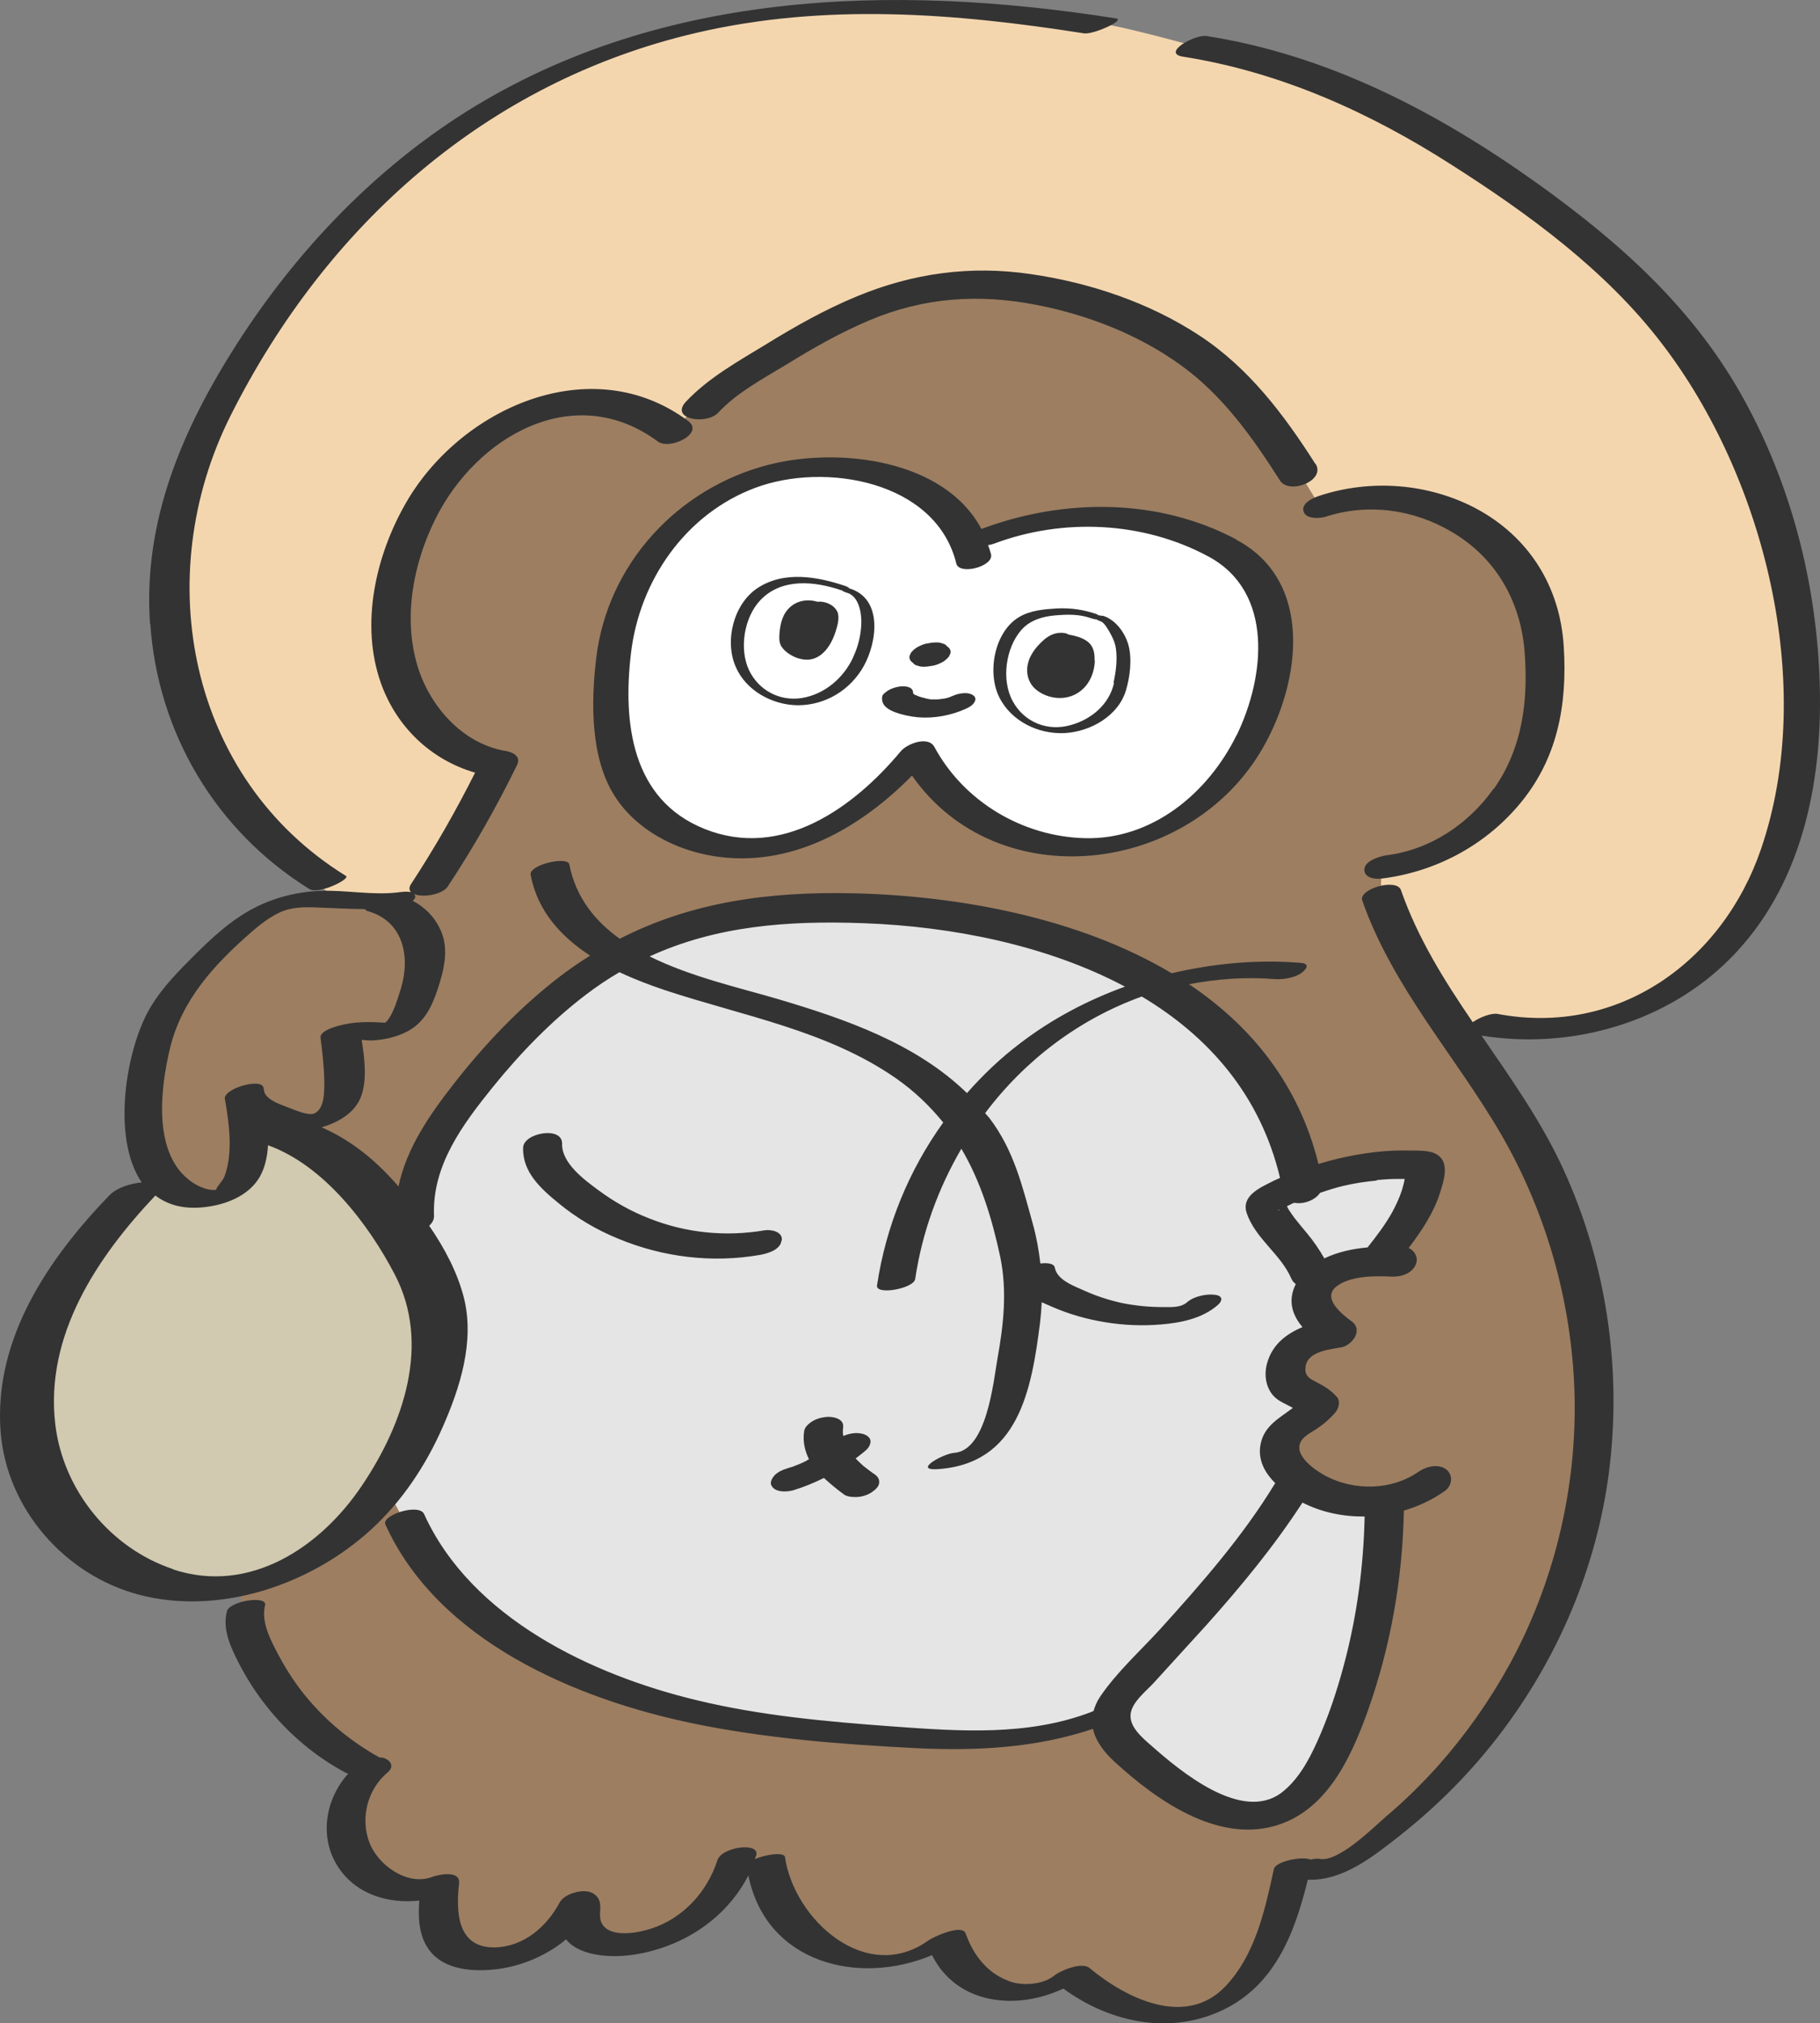 <svg width="331" height="368" viewBox="0 0 331 368" fill="none" xmlns="http://www.w3.org/2000/svg">
<rect x="0" y="0" width="331" height="368" fill="#808080" stroke="none"/>
<path d="M160 55L182 51.5L190.5 52.5L216 63L234.5 83L240.5 92.5L244.5 91.5H260L272.5 99L280.5 110.5L281 126.5L278.5 138L268.5 152L256 157C254.333 157 251.1 157.1 251.5 157.5C251.9 157.9 252 162.333 252 164.5H253L264 185.5L279 207.5L287.5 230.5L290 262.5L282.5 292L269 317L253.5 333.5L239.5 339.5L235 341L232.5 352.5L220 365.5L214 367L202.5 364L195.5 360L185 362L178.5 360.5L172 353.5L166.5 356L158.5 357L154 356L146 351L140 341L134.5 339L130.5 345.5L121 352L112 353L104.5 349L100.5 353L92.5 356L83 355L79.5 344L68 342L62.5 332.5L66.5 323L51.5 308L44.5 296L43.5 288.5L56 283.5L71 271L74 277.5L88 294L104.5 304L134.5 313L167 316.5H181.5L199 313L203.5 314.5L212.5 325L227 330.5L236.5 326.5L247 309.5L252 273L239 270.5L233.5 263L237.5 258L236.5 254.5L234.5 250.5L239 242L241.5 232.5L252 230L256 223.5L259.5 213.5L255.5 211.5L236.5 213.5L222.5 188L206 175.5L171.5 166.5L145.5 165.5L125.5 169L106 178L89 193L78.5 211.5L73 223L67 218L46 201.5L44 214.5L40.5 218L34.5 218.5L28 211.5L27 199L28.5 185.5L37.5 175L45.5 167.5L56.5 163L73 164L78 161L89.5 139L75.5 128.5L71 114.5L74 100.5L81 84.5L96 75L111 73L122.5 77.5L129 73L143 62.5L160 55Z" fill="#9D7E61"/>
<path d="M166 88L176.5 99.5L187.5 95L196 93.5L210 95L223.5 99.5L231.5 110L232.5 121L224 139L213 150.5L200 154H190.5L177 148L167.5 137L159.5 145L148.5 152L137 155L125 152L115 142.5L110 124L116.5 102.5L128.5 91.5L140 86.5L152.5 85L166 88Z" fill="white"/>
<path d="M195.5 3.5C204 4.5 215.5 8 221.5 9.5L228 11L246.5 17L271 30.5L293.5 48.5L313 69.5L324.5 100L328.5 134.5L321.5 160L313 173.5L291.5 186L274.5 187L266.5 188C262.167 181.5 253.2 167.8 252 165C250.8 162.2 251.167 158.833 251.5 157.5L262.5 154.5L273 148L279.5 134.5L281.5 121.5L278.5 104.5L266.5 95.5L256 90L240 92L230.5 76.5L213 61L196.5 54L173.5 51.5L152.5 57L128 73L123 77.5L120 76.5L112.5 74H102L90 79L79 87L71.5 110L72 120L78.5 132.5L90 139L78.5 161L71.5 164C69.833 164.167 65.5 164.2 61.5 163C57.5 161.8 52.167 155.833 50 153L37 134L31 115.5L32 94.5L38 76L44.5 64L56.5 49L69.5 35L84.5 22.5L98 14.5L118.5 7L124 5.5L141.5 2.5L158 1L175.5 2C179.333 2.167 188.7 2.7 195.5 3.5Z" fill="#F4D6AE"/>
<path d="M110 174L134 166L151.5 165L181 168L204 174L227.5 193.5L238.5 214L251.5 211.5L260.5 212.5L252 229.5L246.5 229L239.5 234.5V243L235 248.5L238.5 256L234 259.5L235 269.5L239.5 270.5L250 273L251.5 278.5L248.5 302L245 317L232 329L223 330.5L208.5 320.5L200.5 313L179.5 317L159 315H142.5L110 306L94.5 300L74.5 278.5L70.5 271L71.5 267.5L80 244.5L75 222.5L77.5 212L92.5 190.5L110 174Z" fill="#E5E5E5"/>
<path d="M64 212.5L46.5 203.5L43.5 215L39.5 218L33.5 217L28 214.5L12.5 231.5L5 250L7 272L30 289.5L48 287.5L68 274.5L74.5 259L79 244.5L71.5 225.5L64 212.5Z" fill="#D1C9B0"/>
<path d="M224.838 98.111C210.567 90.522 193.385 90.619 178.483 96.213C171.784 83.565 152.66 81.279 139.943 84.49C123.342 88.673 110.479 102.538 108.441 119.661C107.47 127.688 107.324 138.001 111.935 145.006C115.867 150.99 122.808 154.59 129.798 155.708C143.729 157.946 156.397 150.698 165.863 141.066C181.444 163.346 216.489 159.211 229.741 135.909C236.585 123.893 238.963 105.651 224.838 98.159V98.111ZM224.887 133.72C219.693 144.276 209.548 152.741 197.316 152.449C186.007 152.157 175.328 145.833 169.94 135.861C168.824 133.769 164.94 135.277 163.824 136.639C155.184 147.001 142.078 156.39 128.099 150.747C114.896 145.444 113.246 131.531 114.751 118.834C116.304 105.554 124.701 93.441 137.37 88.722C149.942 84.003 170.231 87.408 173.92 102.489C174.454 104.678 180.813 103.024 180.23 100.786C180.085 100.202 179.891 99.667 179.696 99.132C180.036 99.132 180.424 98.986 180.764 98.889C193.287 94.17 207.898 94.803 219.79 101.224C231.731 107.645 230.08 123.115 224.887 133.769V133.72ZM239.254 84.344C241.196 87.408 234.497 90.035 232.798 87.408C227.799 79.576 222.411 71.939 214.79 66.442C207.073 60.847 197.753 57.247 188.482 55.447C177.949 53.404 167.998 54.085 158.096 58.269C152.903 60.458 148 63.231 143.195 66.198C138.875 68.825 134.069 71.355 130.623 75.052C128.487 77.338 121.74 76.268 124.75 73.058C128.876 68.679 134.264 65.712 139.36 62.599C144.651 59.339 150.087 56.274 155.864 53.891C166.105 49.658 176.541 48.248 187.463 49.853C198.238 51.41 209.111 55.058 218.237 61.09C227.168 66.977 233.527 75.441 239.206 84.344H239.254ZM271.63 143.547C276.921 136.104 277.989 127.299 277.261 118.348C276.484 109.202 271.97 101.37 263.961 96.7C257.02 92.614 248.768 91.495 241.099 93.976C240.031 94.316 237.458 94.462 237.07 93.003C236.633 91.446 238.963 90.473 240.079 90.133C249.302 87.117 259.689 87.895 268.329 92.419C278.037 97.576 283.716 106.624 284.396 117.569C285.075 128.32 283.231 138.244 276.096 146.563C269.786 153.957 260.854 158.627 251.243 159.795C250.03 159.941 248.088 159.698 248.137 158.092C248.234 156.535 250.904 155.757 252.117 155.563C260.029 154.59 267.067 149.92 271.63 143.449V143.547ZM80.482 259.618C83.686 252.37 86.355 243.954 84.365 236.024C83.2 231.452 80.87 227.025 78.055 222.938C78.589 222.452 78.977 221.82 78.929 221.09C78.589 211.944 84.122 204.55 89.607 197.739C94.607 191.561 100.189 185.772 106.499 180.956C108.538 179.399 110.576 178.037 112.663 176.821C115.43 178.135 118.294 179.205 121.061 180.129C135.186 184.799 150.427 187.426 162.902 196.085C166.397 198.518 169.163 201.242 171.542 204.161C165.28 212.869 161.106 223.036 159.504 233.787C159.213 235.635 166.202 234.37 166.445 232.619C167.707 224.106 170.668 216.079 174.842 208.928C178.289 214.766 180.376 221.382 181.929 228.679C183.191 234.906 182.512 240.986 181.395 247.165C180.667 251.348 179.454 263.85 173.532 264.24C171.59 264.385 165.911 267.499 170.522 267.207C185.278 266.234 187.608 252.759 189.162 240.5C189.307 239.235 189.404 238.019 189.453 236.851C190.132 237.143 190.763 237.435 191.346 237.678C194.452 239.041 197.753 239.965 201.102 240.5C204.403 241.035 207.801 241.181 211.15 240.889C214.742 240.597 218.625 239.819 221.44 237.387C222.46 236.511 222.363 235.635 220.906 235.489C219.402 235.295 217.12 235.781 215.955 236.803C214.742 237.873 213.091 237.727 211.393 237.727C208.966 237.727 206.49 237.484 204.063 236.997C201.636 236.462 199.258 235.684 197.025 234.662C195.18 233.835 192.22 232.765 191.831 230.527C191.686 229.798 190.521 229.652 189.21 229.798C188.919 227.414 188.531 225.079 187.851 222.647C185.909 215.69 184.405 209.171 179.891 203.285C179.648 202.993 179.405 202.75 179.162 202.458C186.443 192.777 196.297 185.334 207.655 181.248C219.79 188.496 229.207 199.15 232.798 214.231C232.313 214.474 231.779 214.668 231.342 214.912C229.11 216.031 225.712 217.539 226.731 220.603C228.284 225.273 232.944 228.095 234.837 232.522C235.031 232.96 235.323 233.3 235.662 233.543C234.934 235.003 234.643 236.608 235.128 238.262C235.468 239.43 236.099 240.451 236.876 241.376C233.963 242.592 231.488 244.489 230.517 247.7C229.886 249.694 230.08 251.932 231.391 253.635C232.362 254.851 233.866 255.337 235.128 256.067C232.75 257.915 229.935 259.229 229.255 262.683C228.721 265.456 229.983 267.839 231.925 269.737C226.052 279.417 218.576 287.931 211.004 296.298C207.364 300.287 203.044 304.179 200.034 308.654C199.452 309.53 199.112 310.405 198.869 311.232C198.772 311.232 198.675 311.232 198.578 311.33C186.977 315.805 174.503 314.881 162.368 314.005C150.427 313.13 138.389 312.059 126.74 309.238C107.664 304.665 85.724 294.303 77.133 275.38C76.21 273.337 69.318 275.574 70.094 277.277C79.705 298.487 104.752 309.043 126.109 313.47C139.36 316.194 153.048 317.265 166.542 317.946C177.512 318.481 188.336 317.946 198.772 314.443C199.258 316.632 200.762 318.675 202.753 320.475C210.179 327.286 221.052 335.021 231.634 332.151C241.147 329.572 245.613 319.892 248.671 311.427C252.894 299.606 255.078 287.249 255.321 274.747C257.942 273.969 260.466 272.801 262.747 271.196C264.058 270.272 264.349 268.375 263.087 267.304C261.631 266.137 259.398 266.721 258.039 267.645C253.185 271.05 246.487 271.196 241.244 268.52C239.4 267.548 235.08 264.726 236.633 262.099C237.216 261.126 238.526 260.494 239.4 259.91C240.71 259.034 241.875 258.061 242.895 256.845C243.477 256.116 243.817 254.851 243.137 254.072C242.021 252.808 240.808 252.078 239.351 251.348C238.332 250.813 237.361 250.327 237.41 249.013C237.41 245.851 241.584 245.462 243.865 245.073C245.856 244.732 247.991 241.959 245.856 240.354C244.205 239.138 240.371 236.17 242.992 234.03C245.467 232.035 249.981 232.035 252.942 232.181C254.641 232.279 256.777 231.743 257.505 229.944C257.99 228.727 257.311 227.511 256.194 226.976C258.524 223.911 260.709 220.652 261.874 217.003C262.505 214.96 263.67 211.701 261.582 210.144C260.514 209.366 259.155 209.317 257.845 209.269C256.437 209.269 255.03 209.22 253.622 209.269C248.962 209.463 244.254 210.339 239.788 211.701C236.196 197.156 227.508 186.551 216.247 179.01C221.295 178.037 226.537 177.648 231.973 178.086C233.478 178.183 235.759 177.794 236.924 176.773C237.895 175.946 237.992 175.216 236.487 175.119C228.673 174.486 220.761 175.216 213.092 177.016C196.151 166.897 174.309 162.908 155.135 162.47C139.7 162.13 125.721 164.076 112.712 170.74C108.149 167.481 104.703 163.151 103.538 157.217C103.247 155.66 96.16 157.265 96.5 159.114C97.762 165.73 102.033 170.351 107.324 173.805C105.48 174.973 103.684 176.189 101.888 177.551C94.655 183.097 88.248 189.81 82.618 197.01C78.201 202.653 73.929 208.782 72.473 215.787C72.036 215.301 71.599 214.766 71.162 214.328C67.473 210.339 63.299 207.128 58.493 205.036C61.454 204.161 64.561 202.458 65.677 199.393C66.794 196.377 66.308 192.485 65.774 189.129C66.502 189.178 67.231 189.275 67.91 189.226C69.997 189.08 72.182 188.594 74.026 187.621C77.133 186.015 78.492 183.194 79.56 180.032C80.725 176.481 81.744 172.638 80.094 169.086C79.026 166.751 77.23 164.951 75.045 163.833C75.288 163.638 75.482 163.395 75.531 163.151C75.531 162.908 75.434 162.762 75.337 162.616C76.939 163.297 80.482 162.714 81.453 161.206C86.112 154.152 90.287 146.806 94.024 139.169C94.801 137.563 93.345 136.834 91.986 136.59C84.074 135.277 78.055 128.369 75.871 120.926C73.298 112.121 75.191 102.392 79.22 94.316C86.695 79.333 104.46 69.069 119.653 80.306C121.837 81.911 128.196 78.798 125.138 76.56C107.518 63.474 83.686 74.225 73.783 91.543C68.299 101.127 65.483 113.532 69.269 124.234C72.133 132.261 78.395 138.196 86.404 140.531C82.909 147.487 79.074 154.2 74.803 160.719C74.317 161.4 74.414 161.935 74.754 162.276C74.026 162.081 73.055 162.227 72.618 162.276C67.862 162.908 62.959 161.838 58.154 162.033C53.591 162.227 49.125 163.443 45.145 165.73C41.602 167.773 38.592 170.546 35.68 173.416C32.622 176.481 29.515 179.545 27.283 183.34C22.866 190.88 20.244 207.031 25.778 215.058C23.739 215.252 21.264 215.982 19.856 217.441C8.838 228.873 -1.113 243.419 0.101 260.251C1.12 274.309 11.701 286.422 25.195 290.022C39.854 293.914 56.455 288.271 67.425 278.25C73.055 273.142 77.424 266.575 80.482 259.618ZM232.75 219.971C232.75 219.971 232.653 220.068 232.604 220.117C232.313 220.166 232.41 220.117 232.75 219.971ZM248.185 275.769C247.991 284.914 246.778 294.011 244.399 302.865C243.137 307.584 241.584 312.254 239.594 316.681C238.041 320.135 236.099 323.735 233.041 326.07C225.809 331.469 214.693 322.178 209.403 317.508C207.849 316.146 205.422 314.151 205.616 311.865C205.762 309.676 208.335 307.681 209.742 306.173C212.946 302.622 216.198 299.119 219.402 295.568C225.712 288.514 231.731 281.217 236.876 273.288C240.419 275.088 244.302 275.866 248.234 275.818L248.185 275.769ZM250.418 214.62C251.583 214.522 252.797 214.425 253.962 214.425C254.447 214.425 254.981 214.425 255.466 214.425C255.369 215.106 255.127 215.885 254.981 216.42C254.544 217.782 253.913 219.144 253.234 220.409C251.972 222.695 250.37 224.787 248.719 226.879C246.001 227.122 243.283 227.706 240.856 228.873C239.934 227.268 238.914 225.76 237.701 224.301C236.924 223.376 236.196 222.501 235.468 221.576C235.08 221.041 234.692 220.506 234.352 219.971C234.303 219.874 234.158 219.63 234.061 219.387C234.4 219.193 234.789 219.047 235.128 218.852C235.225 218.852 235.274 218.803 235.371 218.755C237.021 219.095 239.157 218.317 240.079 216.955C241.487 216.468 242.846 216.031 244.302 215.69C246.292 215.204 248.331 214.912 250.37 214.717L250.418 214.62ZM157.271 167.919C172.998 168.503 190.327 171.859 204.597 179.448C197.753 181.929 191.297 185.334 185.521 189.761C181.978 192.437 178.774 195.502 175.862 198.81C166.542 189.761 153.728 185.334 141.399 181.686C134.458 179.643 125.575 177.648 118.148 173.951C130.235 168.405 143.195 167.384 157.271 167.919ZM30.923 190.637C33.059 181.783 39.078 175.313 45.776 169.476C47.281 168.162 48.931 166.897 50.727 166.022C52.911 164.951 55.29 164.951 57.668 165.049C60.581 165.146 63.493 165.341 66.357 165.341C66.454 165.487 66.6 165.632 66.939 165.73C73.395 167.578 74.657 174.048 72.91 179.789C72.521 181.053 72.133 182.318 71.648 183.486C71.405 184.021 71.162 184.605 70.823 185.091C70.628 185.432 70.337 185.772 70.046 186.015C67.133 185.821 64.318 185.772 61.454 186.599C60.629 186.842 58.105 187.572 58.299 188.788C58.639 191.415 58.93 193.994 58.979 196.669C58.979 198.42 59.076 201.631 57.183 202.507C56.115 202.993 53.591 201.874 52.426 201.437C51.115 200.901 48.64 200.172 48.057 198.615C48.057 198.372 47.961 198.08 47.912 197.837C47.621 196.037 41.019 197.837 40.874 199.734C41.65 204.112 42.427 209.512 40.874 213.841C40.534 214.814 39.563 215.593 39.272 216.42C38.981 216.42 38.738 216.42 38.447 216.42C36.894 216.225 35.389 215.447 34.224 214.474C27.768 209.269 29.224 197.691 30.923 190.637ZM31.506 285.401C20.05 281.606 11.459 271.001 10.051 259.034C8.158 242.835 17.672 228.63 28.253 217.441C30.632 219.241 33.787 220.117 38.058 219.436C41.844 218.852 45.873 217.052 47.572 213.404C48.3 211.847 48.64 210.096 48.737 208.296C58.93 211.944 67.085 222.744 71.793 231.792C78.395 244.44 73.395 258.937 65.871 270.126C58.299 281.461 45.388 290.022 31.506 285.45V285.401ZM27.283 113.434C25.972 94.657 33.253 77.874 43.204 62.355C53.591 46.205 67.036 31.902 83.103 21.395C118.779 -1.859 162.222 -3.075 202.947 3.347C204.791 3.639 198.821 6.314 197.171 6.071C173.726 2.374 149.99 0.525 126.643 5.974C88.491 14.876 59.367 40.902 41.942 75.587C27.234 104.873 34.272 141.601 62.911 159.308C63.833 159.843 57.96 162.762 56.261 161.692C39.32 151.184 28.69 133.38 27.331 113.434H27.283ZM269.446 188.351C274.834 196.231 280.416 204.063 284.396 212.82C292.211 229.944 295.026 249.256 292.599 267.888C290.366 285.06 283.377 301.503 272.892 315.27C267.698 322.129 261.582 328.307 254.835 333.659C249.884 337.55 244.302 342.123 237.847 341.88C235.42 351.852 231.634 361.679 221.44 366.009C211.927 370.046 201.491 367.614 193.385 361.679C184.842 365.717 174.017 364.598 169.503 355.598C156.155 361.241 139.312 357.058 136.108 341.102C132.807 347.523 126.886 352.242 119.896 354.431C116.11 355.647 111.644 356.231 107.712 355.355C106.014 354.966 104.072 354.188 102.956 352.728C98.83 356.133 93.588 358.128 88.248 358.323C84.559 358.468 80.239 357.787 77.958 354.528C76.162 351.998 76.016 348.739 76.259 345.674C70.823 346.258 65.095 344.701 61.746 339.934C57.911 334.486 59.076 327.286 63.347 322.567C63.202 322.567 63.056 322.518 62.959 322.47C57.377 319.502 52.475 315.367 48.543 310.405C46.553 307.924 44.854 305.249 43.398 302.427C41.942 299.557 40.437 296.395 41.262 293.087C41.747 291.141 48.689 290.12 48.203 291.968C47.426 295.082 49.32 298.487 50.727 301.162C52.135 303.789 53.785 306.319 55.678 308.605C59.367 313.081 63.93 316.827 69.027 319.648C69.269 319.648 69.561 319.648 69.803 319.746C71.114 320.183 71.745 321.351 70.483 322.372C66.842 325.437 65.483 330.642 67.182 335.118C68.735 339.204 74.026 343.047 78.54 341.393C79.705 340.956 83.734 340.08 83.491 342.512C82.909 347.718 83.103 354.333 90.044 354.188C95.286 354.042 99.412 350.442 101.791 346.015C102.664 344.361 106.256 343.388 107.858 344.361C110.431 345.966 108.101 348.496 109.848 350.393C111.693 352.388 116.158 351.512 118.391 350.782C124.216 348.934 128.633 344.069 130.477 338.329C131.303 335.848 138.341 334.972 137.516 337.502C137.467 337.696 137.321 337.939 137.273 338.134C139.312 337.258 142.612 336.821 142.758 337.745C144.408 349.128 157.562 361.095 168.921 352.874C169.746 352.29 174.988 349.858 175.619 351.658C176.541 354.236 177.9 356.523 180.036 358.323C181.104 359.198 182.22 359.831 183.482 360.317C185.812 361.241 189.598 360.998 191.637 359.393C192.802 358.42 196.734 356.766 198.141 357.933C204.791 363.479 215.567 368.782 222.751 361.387C228.284 355.647 230.032 347.474 231.682 339.934C232.022 338.475 237.118 337.55 238.332 338.231C238.963 338.085 239.594 337.988 239.982 338.085C243.38 338.766 249.593 332.54 252.117 330.351C255.515 327.48 258.67 324.367 261.631 321.059C266.582 315.465 270.902 309.335 274.494 302.816C282.503 288.174 286.58 271.537 286.386 254.851C286.143 237.922 281.532 221.09 273.086 206.447C264.737 192.048 253.331 179.691 247.749 163.784C247.021 161.692 254.01 159.649 254.787 161.887C257.845 170.643 262.699 178.378 267.844 185.918C269.155 184.994 271.242 184.216 272.358 184.41C294.249 188.545 313.228 174.973 320.266 154.444C330.46 124.72 320.898 86.776 302.21 62.453C292.065 49.172 277.94 38.859 263.961 29.956C249.011 20.373 232.75 13.076 215.13 10.303C211.198 9.671 217.266 6.217 219.45 6.557C241.536 10.011 261.388 20.373 279.396 33.216C294.832 44.259 308.374 56.372 317.5 73.252C326.334 89.549 330.8 108.132 330.994 126.618C331.188 144.422 326.916 162.86 313.519 175.459C301.87 186.405 285.075 190.88 269.446 188.351ZM142.127 225.663C141.884 227.365 139.554 227.998 138.195 228.241C129.555 229.749 120.624 228.679 112.518 225.322C108.538 223.717 104.849 221.528 101.548 218.803C98.344 216.176 94.995 213.16 95.141 208.734C95.189 206.058 102.276 204.744 102.228 208.004C102.13 211.555 106.256 214.571 108.829 216.468C111.644 218.56 114.751 220.311 118.003 221.576C124.701 224.252 131.934 224.982 139.069 223.765C140.234 223.571 142.418 224.009 142.175 225.614L142.127 225.663ZM146.738 265.602C146.738 265.602 147.029 265.456 147.126 265.407C146.35 263.85 145.961 262.05 146.253 260.299C146.35 259.569 146.981 259.034 147.515 258.645C148.291 258.11 149.262 257.818 150.184 257.721C151.349 257.575 153.582 257.964 153.339 259.618C153.291 259.959 153.291 260.251 153.291 260.591C153.291 260.786 153.339 260.98 153.388 261.175C154.504 260.688 155.718 260.494 156.883 260.786C157.465 260.932 158.145 261.321 158.291 261.905C158.436 262.488 158.048 263.218 157.66 263.607C157.028 264.191 156.3 264.726 155.621 265.261C156.058 265.748 156.543 266.185 157.028 266.623C157.708 267.158 158.388 267.693 159.116 268.18C159.65 268.569 159.941 269.007 159.892 269.688C159.844 270.418 159.164 270.953 158.63 271.342C157.902 271.877 156.834 272.218 155.961 272.266C155.281 272.315 154.213 272.266 153.582 271.877C152.32 270.953 151.058 269.931 149.845 268.812C148.049 269.688 146.204 270.466 144.263 271.05C143.049 271.391 140.768 271.488 140.234 270.029C140.04 269.445 140.525 268.715 140.865 268.326C141.496 267.693 142.37 267.304 143.195 267.061C143.437 266.964 143.729 266.915 143.971 266.818C143.971 266.818 143.971 266.818 144.02 266.818C144.457 266.623 144.942 266.477 145.379 266.283C145.816 266.088 146.301 265.894 146.738 265.65V265.602ZM165.669 120.245C165.426 119.953 165.329 119.661 165.426 119.272L165.669 118.737C165.96 118.348 166.348 118.007 166.736 117.764C166.979 117.618 167.27 117.472 167.513 117.375C167.95 117.18 168.435 117.034 168.921 116.986C169.357 116.888 169.843 116.84 170.28 116.84C170.668 116.84 171.056 116.888 171.396 117.034C171.687 117.083 171.979 117.229 172.173 117.472C172.318 117.618 172.464 117.715 172.61 117.861C172.852 118.153 172.949 118.445 172.852 118.834L172.61 119.369C172.318 119.758 171.93 120.099 171.542 120.342C171.299 120.488 171.008 120.634 170.765 120.731C170.328 120.926 169.843 121.072 169.358 121.121C168.921 121.218 168.435 121.267 167.998 121.267C167.61 121.267 167.222 121.218 166.882 121.072C166.591 121.023 166.3 120.877 166.105 120.634C165.96 120.488 165.814 120.391 165.669 120.245ZM177.172 126.618C177.512 126.958 177.415 127.445 177.172 127.785C176.833 128.32 176.202 128.661 175.668 128.904C172.998 130.12 169.891 130.704 166.979 130.461C165.474 130.315 164.067 130.023 162.659 129.488C161.446 129.001 160.281 128.272 160.426 126.812C160.426 126.277 161.106 125.888 161.494 125.596C162.125 125.207 162.902 124.964 163.63 124.866C164.504 124.72 166.154 124.866 166.057 126.083C166.057 125.937 166.057 125.937 166.057 126.083C165.96 125.985 165.96 125.937 166.057 126.083C166.105 126.18 166.202 126.229 166.3 126.326C166.154 126.229 166.154 126.229 166.3 126.326C166.688 126.472 167.028 126.666 167.416 126.764C167.513 126.764 167.853 126.91 167.901 126.91C168.095 126.91 168.29 127.007 168.484 127.056C168.726 127.104 168.969 127.153 169.26 127.201C169.309 127.201 169.406 127.201 169.455 127.201C169.697 127.201 169.891 127.201 170.134 127.201C170.183 127.201 170.28 127.201 170.425 127.201C170.862 127.201 171.299 127.104 171.687 127.056C171.784 127.056 171.833 127.056 171.93 127.007C172.124 127.007 172.318 126.91 172.513 126.861C172.561 126.861 172.61 126.861 172.658 126.812C172.901 126.715 173.144 126.618 173.386 126.52C174.357 126.083 176.202 125.742 177.124 126.569L177.172 126.618ZM199.112 120.099C199.064 122.531 197.947 124.964 195.763 126.18C193.53 127.445 190.618 127.104 188.579 125.547C186.54 123.991 186.346 121.267 187.56 119.126C188.142 118.056 189.016 117.083 189.987 116.256C191.055 115.38 192.22 114.942 193.579 115.137C193.773 115.137 194.113 115.283 194.404 115.429C195.52 115.624 196.637 115.915 197.607 116.548C198.821 117.375 199.112 118.64 199.064 120.05L199.112 120.099ZM152.272 111.197C152.757 112.316 152.32 113.726 151.98 114.845C151.398 116.645 150.427 118.494 148.728 119.467C147.515 120.148 146.253 120.099 144.942 119.661C143.923 119.272 142.806 118.591 142.175 117.667C141.544 116.791 141.739 115.478 141.836 114.456C141.981 113.386 142.273 112.316 142.855 111.391C144.117 109.494 146.301 108.813 148.486 109.397C148.486 109.397 148.583 109.397 148.631 109.445C148.631 109.445 148.631 109.445 148.68 109.445C150.039 109.299 151.689 109.98 152.272 111.245V111.197ZM154.456 106.964C154.456 106.964 154.019 106.672 153.873 106.624C148.728 104.873 142.612 103.754 137.758 106.964C133.438 109.835 131.739 116.499 133.778 121.218C135.623 125.596 140.428 128.223 145.088 128.272C150.136 128.272 154.65 125.499 157.077 121.169C159.553 116.742 160.572 108.813 154.456 107.013V106.964ZM155.184 119.515C153.437 123.31 149.99 126.277 145.816 126.958C141.787 127.591 137.952 125.547 136.205 121.85C134.409 117.959 135.331 112.316 138.244 109.202C142.127 105.067 148.146 105.7 153 107.354C153 107.354 153.048 107.354 153.097 107.354C153.339 107.597 153.825 107.743 153.971 107.791C156.252 108.375 156.737 111.634 156.64 113.58C156.543 115.624 156.058 117.618 155.184 119.467V119.515ZM200.471 112.024C200.471 112.024 200.083 111.926 199.84 111.926C199.695 111.829 199.5 111.732 199.403 111.683C196.976 110.856 194.792 110.564 192.268 110.662C189.89 110.807 187.366 111.002 185.278 112.267C180.813 114.991 179.502 122.337 181.735 126.812C183.919 131.19 188.87 133.574 193.627 133.331C198.287 133.088 203.432 130.218 204.791 125.499C205.519 123.066 205.908 119.807 205.228 117.326C204.597 115.04 202.85 112.656 200.52 111.975L200.471 112.024ZM202.607 124.185C201.782 128.077 198.481 130.85 194.744 131.872C190.569 133.088 186.249 131.385 184.162 127.493C182.075 123.65 182.9 117.764 185.812 114.505C187.414 112.753 189.647 112.121 191.928 111.926C194.21 111.732 196.297 111.683 198.481 112.461C198.675 112.51 199.064 112.656 199.403 112.656C199.646 112.802 199.986 112.948 200.131 112.997C200.86 113.191 201.588 114.602 201.927 115.186C202.413 116.061 202.801 116.937 202.947 117.959C203.238 119.953 202.947 122.239 202.51 124.185H202.607Z" fill="#333333"/>
</svg>
